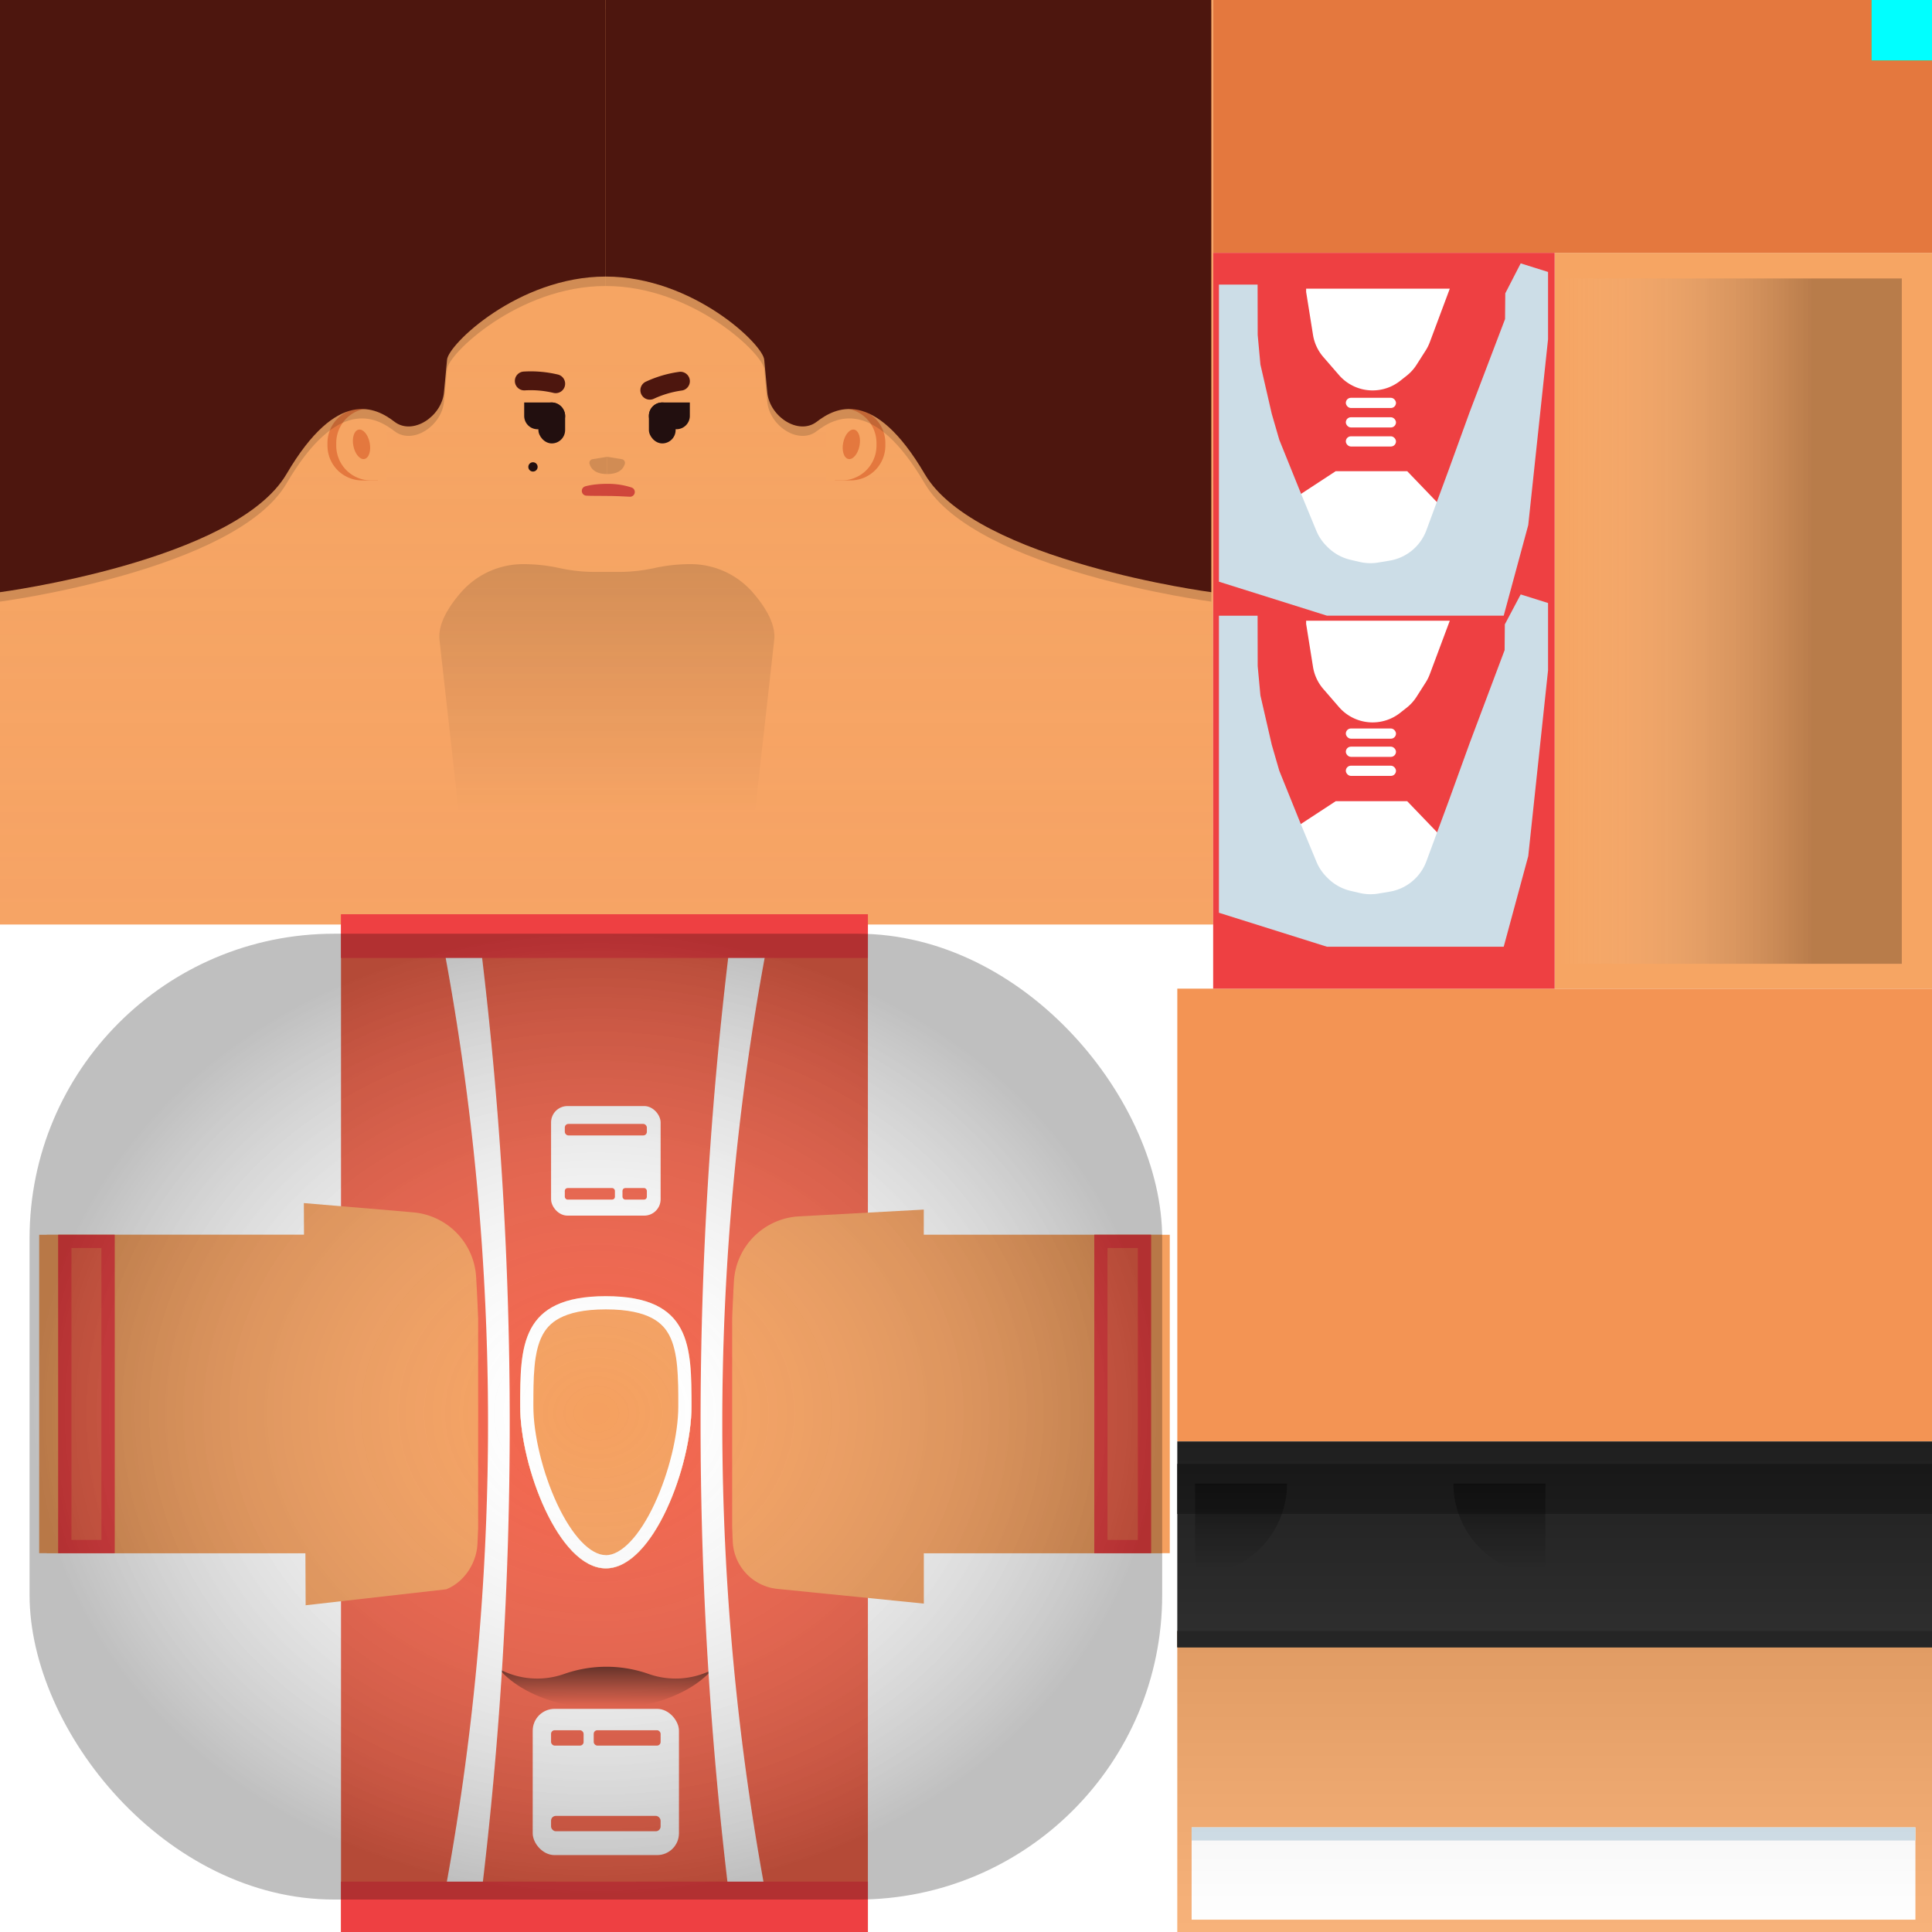 <svg xmlns="http://www.w3.org/2000/svg" xmlns:xlink="http://www.w3.org/1999/xlink" viewBox="0 0 1024 1024"><defs><style>.cls-1{isolation:isolate;}.cls-2{fill:#fff;}.cls-3{fill:#f39454;}.cls-4{fill:#f6a563;}.cls-5{opacity:0.1;mix-blend-mode:multiply;fill:url(#linear-gradient);}.cls-28,.cls-6,.cls-9{opacity:0.15;}.cls-19,.cls-20,.cls-23,.cls-27,.cls-28,.cls-29,.cls-6,.cls-9{mix-blend-mode:overlay;}.cls-6{fill:url(#linear-gradient-2);}.cls-7{fill:#e4783e;}.cls-8{fill:red;}.cls-10{fill:#4d160e;}.cls-11{fill:#220f0f;}.cls-12{fill:blue;}.cls-13{opacity:0.75;}.cls-14{fill:#c1272d;}.cls-15{fill:#ee4042;}.cls-16{fill:#ccdde7;}.cls-17{fill:#252525;}.cls-18{fill:#1a1a1a;}.cls-19,.cls-20{opacity:0.45;}.cls-19{fill:url(#linear-gradient-3);}.cls-20{fill:url(#linear-gradient-4);}.cls-21{fill:lime;}.cls-22{fill:#f2634a;}.cls-23{fill:url(#linear-gradient-5);}.cls-24{fill:#f5a05f;}.cls-25{fill:#f8c79d;}.cls-26{fill:aqua;}.cls-27,.cls-29{opacity:0.25;}.cls-27{fill:url(#radial-gradient);}.cls-28{fill:url(#linear-gradient-6);}.cls-29{fill:url(#linear-gradient-7);}</style><linearGradient id="linear-gradient" x1="321.5" y1="490" x2="321.5" y2="187.52" gradientUnits="userSpaceOnUse"><stop offset="0" stop-color="#f69878"/><stop offset="1" stop-color="#f69878" stop-opacity="0"/></linearGradient><linearGradient id="linear-gradient-2" x1="321.68" y1="286" x2="321.68" y2="431.12" gradientUnits="userSpaceOnUse"><stop offset="0"/><stop offset="1" stop-opacity="0"/></linearGradient><linearGradient id="linear-gradient-3" x1="657.77" y1="835.05" x2="657.77" y2="786.3" gradientUnits="userSpaceOnUse"><stop offset="0" stop-opacity="0"/><stop offset="1"/></linearGradient><linearGradient id="linear-gradient-4" x1="794.72" y1="835.05" x2="794.72" y2="786.3" xlink:href="#linear-gradient-3"/><linearGradient id="linear-gradient-5" x1="320.89" y1="903.7" x2="320.89" y2="869.42" xlink:href="#linear-gradient-3"/><radialGradient id="radial-gradient" cx="-70.32" cy="770.55" r="257.93" gradientTransform="translate(397.66 -13.8) scale(1.16 0.99)" gradientUnits="userSpaceOnUse"><stop offset="0" stop-color="#fff" stop-opacity="0"/><stop offset="1"/></radialGradient><linearGradient id="linear-gradient-6" x1="824" y1="1024" x2="824" y2="764" gradientUnits="userSpaceOnUse"><stop offset="0" stop-color="#fff"/><stop offset="1"/></linearGradient><linearGradient id="linear-gradient-7" x1="826.3" y1="329.21" x2="961.1" y2="329.21" gradientTransform="matrix(1, 0, 0, 1, 0, 0)" xlink:href="#radial-gradient"/></defs><title>athleteFemaleRed</title><g class="cls-1"><g id="SkinComplete"><rect class="cls-2" width="1024" height="1024"/><rect class="cls-3" x="624" y="524" width="400" height="240"/><rect class="cls-4" width="643" height="490"/><rect class="cls-5" y="139.59" width="643" height="350.41"/><rect class="cls-4" x="824" y="134" width="200" height="390"/><path class="cls-6" d="M366,299h0a89.81,89.81,0,0,0-19.13,2.07h0a89.33,89.33,0,0,1-19.14,2.07H315.59a89.26,89.26,0,0,1-19.14-2.07h0A89.81,89.81,0,0,0,277.32,299h0a43.74,43.74,0,0,0-33,15c-6.51,7.48-12.32,16.72-11.37,25.21l15.3,137,71.88,5.58,1.52-2.82,1.52,2.82,71.87-5.58,15.31-137c.95-8.49-4.86-17.73-11.38-25.21A43.71,43.71,0,0,0,366,299Z"/><path class="cls-7" d="M442.55,216.37h8.29a18.41,18.41,0,0,1,18.41,18.41v1.43a18.41,18.41,0,0,1-18.41,18.41h-8.29a0,0,0,0,1,0,0V216.37a0,0,0,0,1,0,0Z"/><path class="cls-4" d="M437.85,216.37h8.29a18.41,18.41,0,0,1,18.41,18.41v1.43a18.41,18.41,0,0,1-18.41,18.41h-8.29a0,0,0,0,1,0,0V216.37A0,0,0,0,1,437.85,216.37Z"/><ellipse class="cls-7" cx="451.21" cy="235.5" rx="7.93" ry="4.4" transform="translate(132.36 632.21) rotate(-78.77)"/><path class="cls-7" d="M173.56,216.37h8.29a18.41,18.41,0,0,1,18.41,18.41v1.43a18.41,18.41,0,0,1-18.41,18.41h-8.29a0,0,0,0,1,0,0V216.37A0,0,0,0,1,173.56,216.37Z" transform="translate(373.83 471) rotate(-180)"/><path class="cls-4" d="M178.26,216.37h8.29A18.41,18.41,0,0,1,205,234.78v1.43a18.41,18.41,0,0,1-18.41,18.41h-8.29a0,0,0,0,1,0,0V216.37a0,0,0,0,1,0,0Z" transform="translate(383.22 471) rotate(-180)"/><ellipse class="cls-7" cx="191.61" cy="235.5" rx="4.4" ry="7.93" transform="translate(-42.19 41.82) rotate(-11.23)"/><polygon class="cls-4" points="579.88 654.47 544.43 654.47 491.56 654.47 460 654.47 460 654.47 445.83 654.47 428.62 681.05 422.17 725.5 423.38 763.65 432.45 812.23 457.05 819.12 460 823.21 460 823.21 491.56 823.21 544.43 823.21 579.88 823.21 615.98 823.21 615.98 654.47 579.88 654.47"/><polygon class="cls-4" points="194.91 654.47 180.74 654.47 180.74 654.47 149.18 654.47 96.31 654.47 60.86 654.47 24.76 654.47 24.76 823.21 60.86 823.21 96.31 823.21 149.18 823.21 180.74 823.21 180.74 823.21 183.69 819.12 208.29 812.23 217.36 763.65 218.57 725.5 212.12 681.05 194.91 654.47"/><rect class="cls-4" x="624" y="864.49" width="400" height="159.51"/><rect class="cls-8" x="992" width="32" height="32"/><g class="cls-9"><path d="M321,5V151.59c-46.33,0-83.91,36.38-84.07,44.26v.05L235.3,213c-1.2,12.75-16.54,22.95-26.23,15.52s-30.16-18.38-57.22,27.74S0,318.87,0,318.87V5Z"/><path d="M321,5V151.59c46.33,0,83.91,36.38,84.07,44.26v.05l1.61,17.1c1.2,12.75,16.54,22.95,26.23,15.52s30.16-18.38,57.22,27.74S642,318.87,642,318.87V5Z"/></g><path class="cls-10" d="M321,0V146.59c-46.33,0-83.91,36.38-84.07,44.26v.05L235.3,208c-1.2,12.75-16.54,22.95-26.23,15.52s-30.16-18.38-57.22,27.74S0,313.87,0,313.87V0Z"/><path class="cls-10" d="M321,0V146.59c46.33,0,83.91,36.38,84.07,44.26v.05l1.61,17.1c1.2,12.75,16.54,22.95,26.23,15.52s30.16-18.38,57.22,27.74S642,313.87,642,313.87V0Z"/><path class="cls-10" d="M362.66,206.62a5.06,5.06,0,0,1-1.47.39,52.35,52.35,0,0,0-14.56,4.3,5,5,0,1,1-4.06-9.13,61.83,61.83,0,0,1,17.49-5.1,5,5,0,0,1,2.6,9.54Z"/><path class="cls-10" d="M276.79,206.8a5,5,0,0,1,.68-9.86,62.08,62.08,0,0,1,18.16,1.56,5,5,0,0,1-2.19,9.76,52,52,0,0,0-15.13-1.36A4.82,4.82,0,0,1,276.79,206.8Z"/><path class="cls-11" d="M354.78,209.56h0a7.09,7.09,0,0,1,7.09,7.09v14.61a0,0,0,0,1,0,0h-7.09a7.09,7.09,0,0,1-7.09-7.09v-7.52a7.09,7.09,0,0,1,7.09-7.09Z" transform="translate(134.37 575.19) rotate(-90)"/><path class="cls-11" d="M288.68,209.56h7.09a0,0,0,0,1,0,0v14.61a7.09,7.09,0,0,1-7.09,7.09h0a7.09,7.09,0,0,1-7.09-7.09v-7.52a7.09,7.09,0,0,1,7.09-7.09Z" transform="translate(68.27 509.1) rotate(-90)"/><rect class="cls-11" x="343.93" y="213.32" width="14.17" height="21.7" rx="7.09" ry="7.09"/><rect class="cls-11" x="285.36" y="213.32" width="14.17" height="21.7" rx="7.09" ry="7.09" transform="translate(584.89 448.34) rotate(180)"/><circle class="cls-11" cx="282.49" cy="247.47" r="2.47"/><g class="cls-9"><path d="M331.17,245.9c-1.22,4-4.95,5.36-9.36,5.36v-9.14l7.76,1.24A2,2,0,0,1,331.17,245.9Z"/><path d="M312.48,245.9c1.22,4,4.95,5.36,9.35,5.36v-9.14l-7.75,1.24A2,2,0,0,0,312.48,245.9Z"/></g><rect class="cls-12" x="992" width="32" height="32"/><g class="cls-13"><path class="cls-14" d="M310.24,257.75a37.15,37.15,0,0,1,6.09-1.05,54.45,54.45,0,0,1,6.13-.26,39.91,39.91,0,0,1,12.27,1.94,2.51,2.51,0,0,1-.94,4.89h-.09l-5.64-.27c-1.89-.05-3.78-.13-5.69-.13l-5.75-.05c-1.91,0-3.88,0-5.75-.11h-.11a2.52,2.52,0,0,1-.52-4.95Z"/></g><rect class="cls-7" x="643" width="381" height="134"/><rect class="cls-15" x="643" y="134" width="181" height="390"/><polygon class="cls-2" points="685.44 439.39 707.95 424.66 745.85 424.66 766.21 445.84 763.57 471.33 735.92 484.58 701.16 478.78 685.44 439.39"/><polygon class="cls-2" points="685.44 264.47 707.95 249.74 745.85 249.74 766.21 270.93 763.57 296.42 735.92 309.66 701.16 303.87 685.44 264.47"/><rect class="cls-2" x="713.32" y="395.74" width="26.58" height="5.41" rx="2.7" ry="2.7"/><rect class="cls-2" x="713.32" y="386.11" width="26.58" height="5.41" rx="2.7" ry="2.7"/><rect class="cls-2" x="713.32" y="405.83" width="26.58" height="5.41" rx="2.7" ry="2.7"/><rect class="cls-2" x="713.32" y="221.15" width="26.58" height="5.41" rx="2.7" ry="2.7"/><rect class="cls-2" x="713.32" y="210.84" width="26.58" height="5.41" rx="2.7" ry="2.7"/><rect class="cls-2" x="713.32" y="231.25" width="26.58" height="5.41" rx="2.7" ry="2.7"/><path class="cls-16" d="M806,315.06l-8.41,15.88-.11,13.64L779,393.74l-11.25,31.05L756,456.55a25.15,25.15,0,0,1-7.8,10.82h0a25.17,25.17,0,0,1-11.82,5.27l-6,1a25.15,25.15,0,0,1-9.7-.34l-4.78-1.11a25.16,25.16,0,0,1-12.13-6.73l-.59-.59a25.08,25.08,0,0,1-5.47-8.21L689.55,437l-11.5-28.5-4-13.8-6-26.11L666.6,353l-.05-26.66h-20.5V483.78l57.24,18H797l13-48,10.5-98.48V319.61Z"/><path class="cls-16" d="M806,139.59l-8.17,15.88-.12,13.64L779,218.27l-11.25,31L756,281.09a25.15,25.15,0,0,1-7.8,10.82h0a25.15,25.15,0,0,1-11.82,5.26l-6,1a25.14,25.14,0,0,1-9.7-.33l-4.78-1.11A25.32,25.32,0,0,1,703.69,290l-.59-.59a25,25,0,0,1-5.47-8.22l-8.08-19.59-11.5-28.5-4-13.8-6-26.1L666.6,177.5l-.05-26.65h-20.5V308.31l57.24,18H797l13-48,10.5-98.49V144.14Z"/><path class="cls-2" d="M692.28,330.68l3.64,22.77a23.6,23.6,0,0,0,5.46,11.72l8.31,9.59a23.6,23.6,0,0,0,17.82,8.13h0a23.59,23.59,0,0,0,14.58-5.05l3.43-2.7a23.55,23.55,0,0,0,5.29-5.84l4.8-7.53a23.4,23.4,0,0,0,2.21-4.42L768.42,329H692.28Z"/><path class="cls-2" d="M692.28,154.72l3.64,22.77a23.6,23.6,0,0,0,5.46,11.72l8.31,9.58a23.58,23.58,0,0,0,17.82,8.14h0a23.59,23.59,0,0,0,14.58-5.05l3.43-2.71a23.37,23.37,0,0,0,5.29-5.84l4.8-7.52a23.79,23.79,0,0,0,2.21-4.43L768.42,153H692.28Z"/><rect class="cls-17" x="624" y="764" width="400" height="109.12"/><rect class="cls-2" x="631.59" y="968.54" width="383.62" height="48.93"/><rect class="cls-16" x="631.59" y="968.54" width="383.62" height="6.96"/><rect class="cls-18" x="624" y="864.42" width="400" height="8.7"/><rect class="cls-18" x="624" y="775.88" width="400" height="26.57"/><path class="cls-19" d="M682.15,786.3a48.75,48.75,0,0,1-48.75,48.75V786.3Z"/><path class="cls-20" d="M770.35,786.3a48.75,48.75,0,0,0,48.75,48.75V786.3Z"/><rect class="cls-21" x="992" width="32" height="32"/><path class="cls-22" d="M180.74,484.58V1024H460V484.58Zm140.37,346.7c-25.08,0-45.41-54.27-45.41-85.91S296,717,321.11,717s45.4-3.3,45.4,28.33S346.18,831.28,321.11,831.28Z"/><path class="cls-23" d="M377.33,885.09c-10.89,12.3-32,20.64-56.22,20.64-24.58,0-45.93-8.57-56.67-21.16A42.95,42.95,0,0,0,299,887.24a67.56,67.56,0,0,1,44.82,0,42.92,42.92,0,0,0,33.53-2.15Z"/><path class="cls-24" d="M620,654.47V823.21H489.65v26.72l-75.46-7.57h0l-2.14-.21a26.33,26.33,0,0,1-23.67-25c-.12-2.59-.22-5.18-.32-7.78V698.72q.39-9.76.93-19.52a36.56,36.56,0,0,1,34.51-34.5l8.12-.44h0l58-3.16v13.38Z"/><path class="cls-24" d="M253.42,698.72V810q-.16,4.1-.35,8.18c-.5,10.53-7.15,20.43-16.56,24.18L162,850.82l-.13-27.61H20.76V654.47H161.13l-.08-16.81,46.76,3.93,11.37,1a36.56,36.56,0,0,1,33.19,34.38Q253,687.82,253.42,698.72Z"/><rect class="cls-22" x="579.98" y="654.47" width="30.07" height="168.74"/><polygon class="cls-25" points="431.62 644.25 431.62 644.26 423.5 644.7 431.62 644.25"/><path class="cls-24" d="M366.51,745.37c0,31.64-20.33,85.91-45.4,85.91S275.7,777,275.7,745.37s0-58.33,45.41-58.33S366.51,713.74,366.51,745.37Z"/><path class="cls-2" d="M321.11,687c-45.41,0-45.41,26.7-45.41,58.33s20.33,85.91,45.41,85.91,45.4-54.27,45.4-85.91S366.51,687,321.11,687Zm0,137.24c-8.19,0-17.83-10.12-25.77-27.06-7.68-16.37-12.64-36.72-12.64-51.85,0-14.73,0-28.65,4.85-37.73,3.12-5.84,10-13.6,33.56-13.6s30.43,7.76,33.55,13.6c4.85,9.08,4.85,23,4.85,37.73,0,15.13-5,35.48-12.64,51.85C338.93,814.16,329.3,824.28,321.11,824.28Z"/><rect class="cls-2" x="282.35" y="905.73" width="77.51" height="77.51" rx="11.58" ry="11.58"/><rect class="cls-22" x="292.07" y="962.46" width="58.06" height="8.14" rx="2.53" ry="2.53"/><rect class="cls-22" x="292.07" y="917.06" width="17.25" height="8.14" rx="1.92" ry="1.92"/><rect class="cls-22" x="314.68" y="917.06" width="35.46" height="8.14" rx="1.92" ry="1.92"/><rect class="cls-2" x="292.07" y="586.23" width="58.06" height="58.06" rx="8.67" ry="8.67" transform="translate(642.21 1230.53) rotate(180)"/><rect class="cls-22" x="299.36" y="595.71" width="43.49" height="6.1" rx="1.89" ry="1.89" transform="translate(642.21 1197.51) rotate(180)"/><rect class="cls-22" x="329.93" y="629.71" width="12.92" height="6.1" rx="1.44" ry="1.44" transform="translate(672.78 1265.51) rotate(180)"/><rect class="cls-22" x="299.36" y="629.71" width="26.56" height="6.1" rx="1.44" ry="1.44" transform="translate(625.28 1265.51) rotate(180)"/><rect class="cls-22" x="30.87" y="654.47" width="29.89" height="168.74"/><path class="cls-15" d="M30.87,654.47V823.21H60.76V654.47ZM53.76,816.21H37.87V661.47H53.76Z"/><path class="cls-15" d="M580,654.47V823.21h30.07V654.47Zm23.07,161.74H587V661.47h16.07Z"/><path class="cls-2" d="M406.31,1006.3H386.62a2083.85,2083.85,0,0,1,0-504.11h19.69A1364.49,1364.49,0,0,0,406.31,1006.3Z"/><path class="cls-2" d="M270.17,754.24a2082,2082,0,0,1-15.3,252.06H235.19a1364.49,1364.49,0,0,0,0-504.11h19.68A2082,2082,0,0,1,270.17,754.24Z"/><rect class="cls-15" x="180.74" y="997.3" width="279.26" height="26.7"/><rect class="cls-15" x="180.74" y="484.58" width="279.26" height="23.16"/></g><g id="Gradient_Overlay" data-name="Gradient Overlay"><rect class="cls-26" x="992" width="32" height="32"/><rect class="cls-27" x="15.67" y="494.89" width="600.31" height="511.91" rx="161.43" ry="161.43"/><rect class="cls-28" x="624" y="764" width="400" height="260"/><rect class="cls-29" x="826.3" y="147.59" width="181.7" height="363.24"/></g></g></svg>